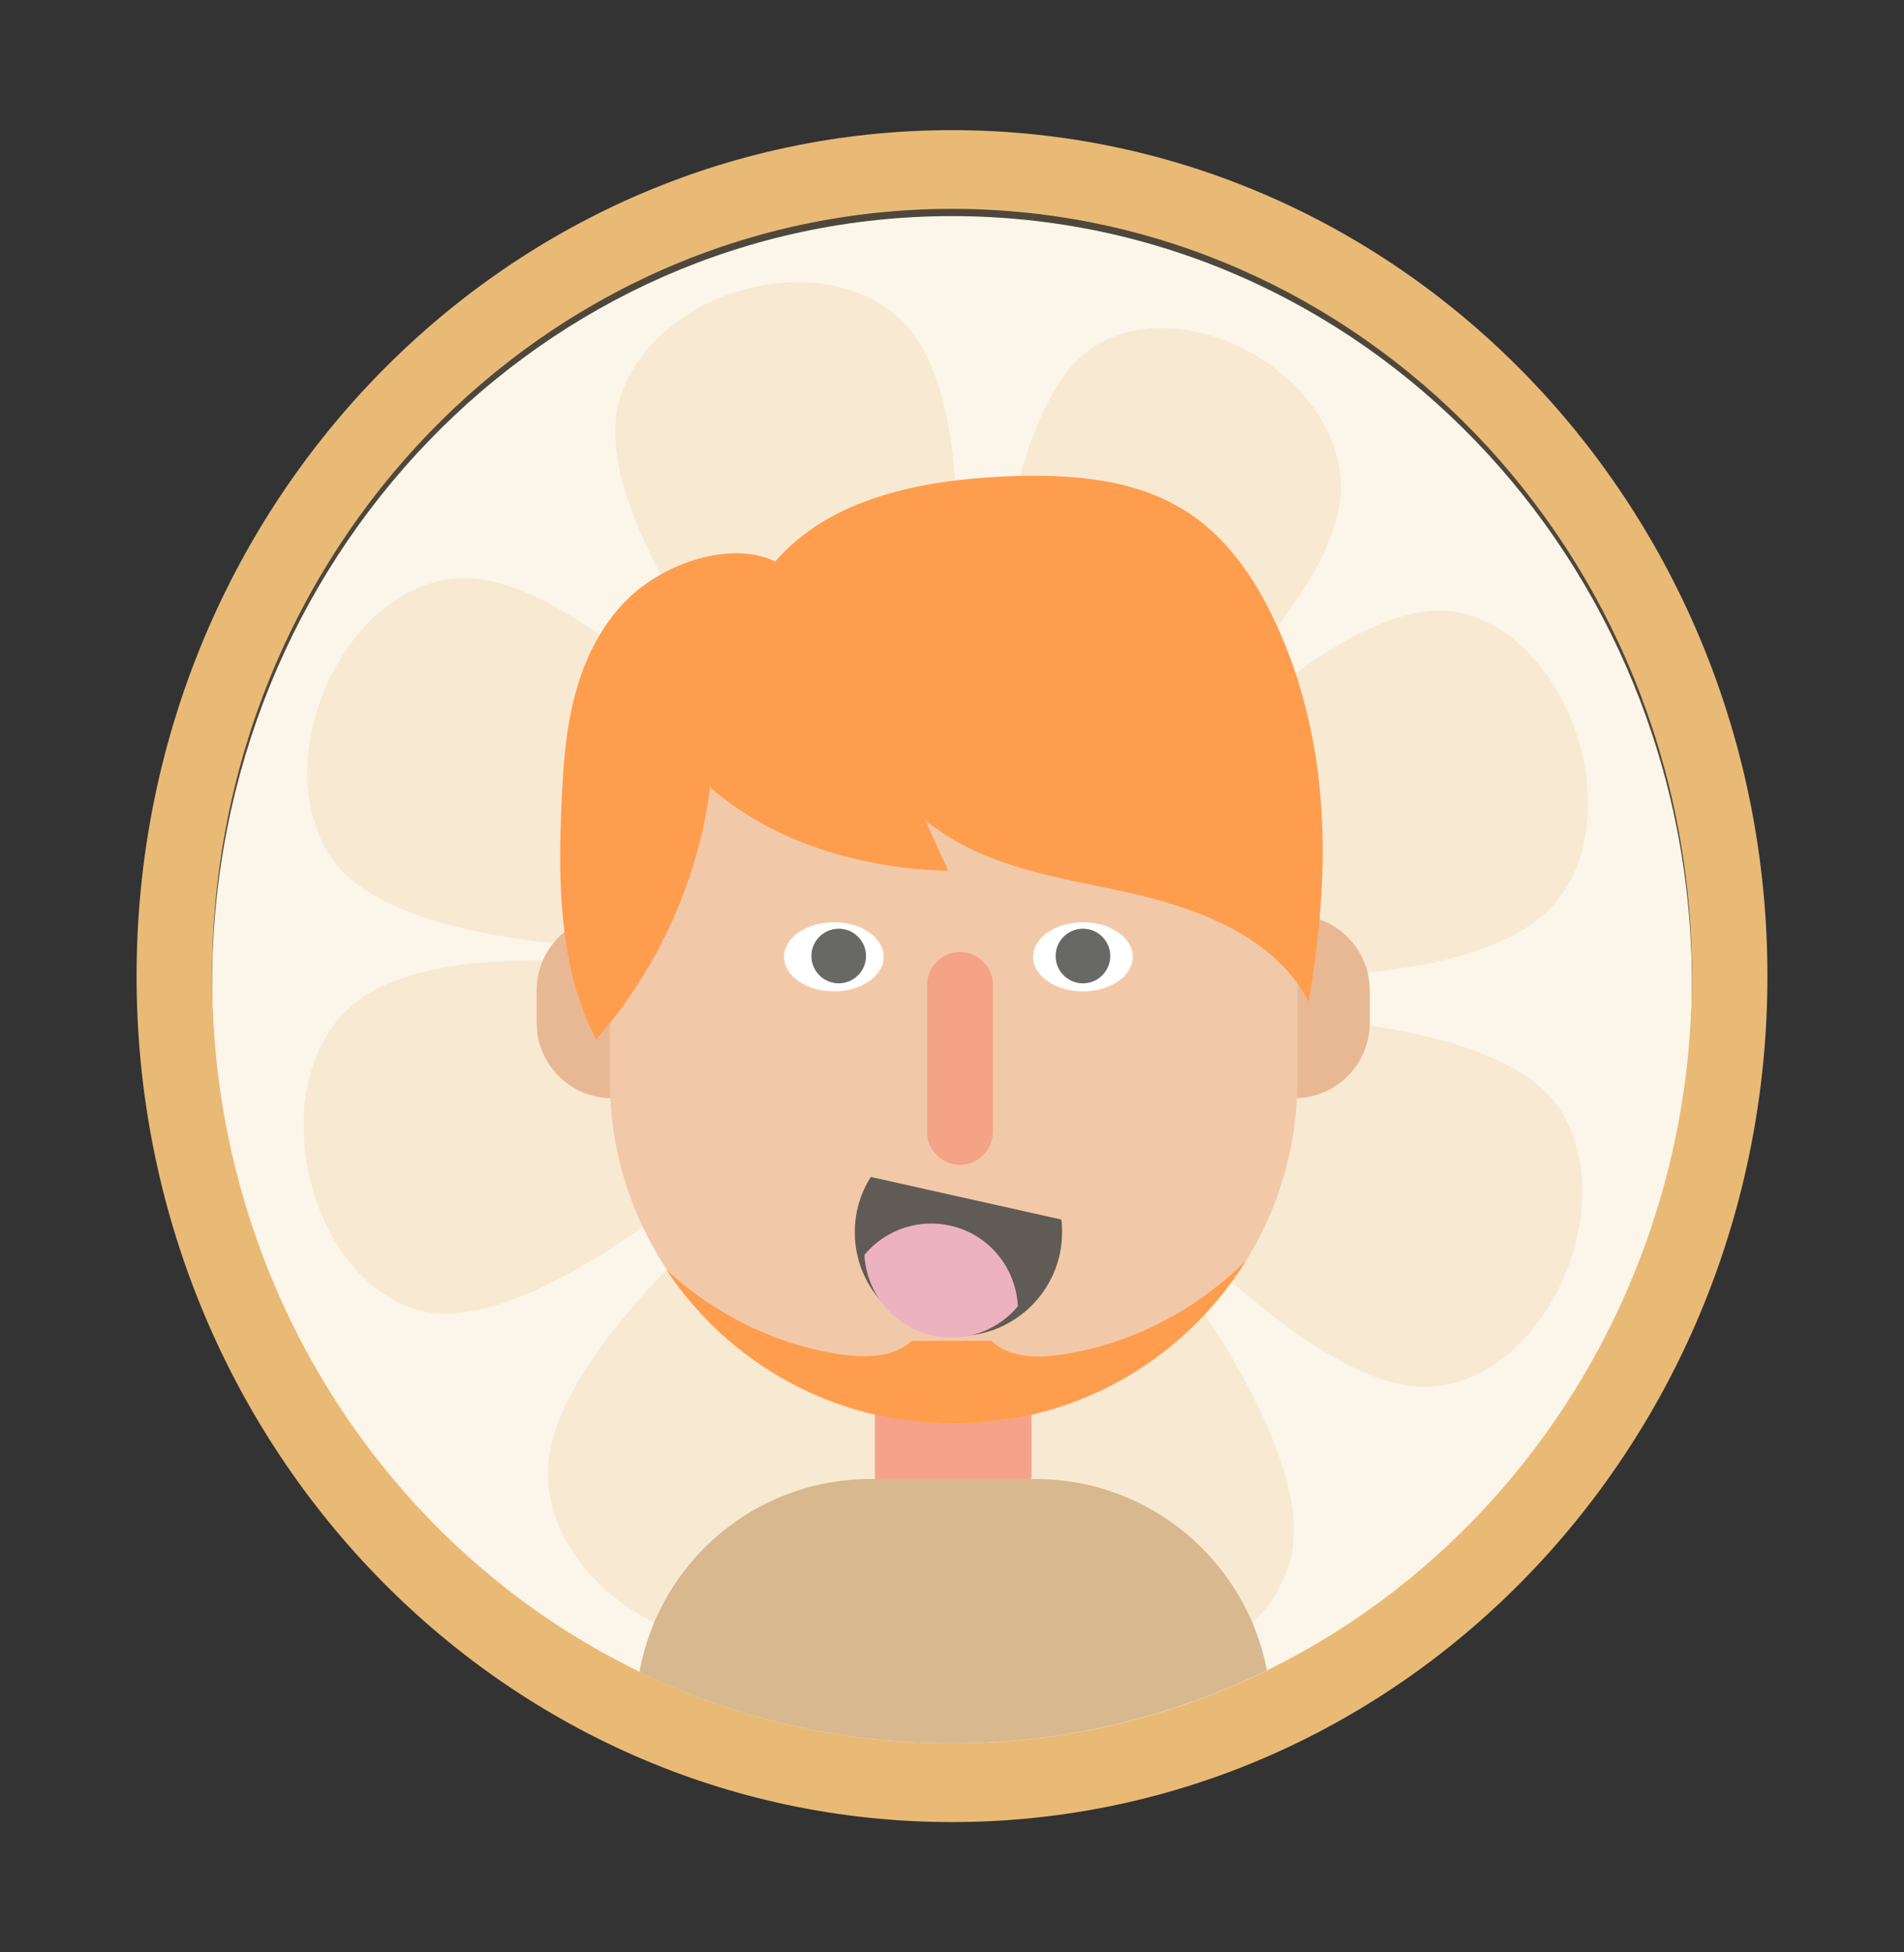 <?xml version="1.0" encoding="utf-8"?>
<!-- Generator: Adobe Illustrator 23.0.2, SVG Export Plug-In . SVG Version: 6.00 Build 0)  -->
<svg version="1.1" id="Lag_1" xmlns="http://www.w3.org/2000/svg" xmlns:xlink="http://www.w3.org/1999/xlink" x="0px" y="0px"
	 viewBox="0 0 237 243" style="enable-background:new 0 0 237 243;" xml:space="preserve">
<rect x="0" y="0" width="237" height="243" fill="#333333" stroke="none"/>
<style type="text/css">
	.st0{fill:#FFFFFF;enable-background:new    ;}
	.st1{opacity:0.15;fill:#E9BA76;enable-background:new    ;}
	.st2{fill:#E9BA76;}
	.st3{opacity:0.2;fill:#E9BA76;}
	.st4{fill:#F4A38A;}
	.st5{fill:#E8B894;}
	.st6{fill:#F2C9A8;}
	.st7{fill:#FF9D4E;}
	.st8{fill:#FFFFFF;}
	.st9{fill:#F4A387;}
	.st10{fill:#605B55;}
	.st11{fill:#ECB3BF;}
	.st12{fill:#686867;}
	.st13{fill:#D8B88E;}
	.st14{opacity:0.15;fill:#D8B88E;enable-background:new    ;}
</style>
<g>
	<g>
		<path class="st0" d="M210.6,122.4c0-52.8-41.2-95.5-92.1-95.5s-92.1,42.8-92.1,95.5s41.2,95.5,92.1,95.5S210.6,175.1,210.6,122.4z
			"/>
		<path class="st1" d="M210.6,121.5c0-52.8-41.2-95.5-92.1-95.5s-92.1,42.8-92.1,95.5S67.6,217,118.5,217S210.6,174.3,210.6,121.5z"
			/>
		<g>
			<path class="st2" d="M220,121.5c0-58.2-45.4-105.3-101.5-105.3C62.4,16.2,17,63.3,17,121.5s45.4,105.3,101.5,105.3
				S220,179.7,220,121.5z M26.4,121.5c0-52.8,41.2-95.5,92.1-95.5s92.1,42.8,92.1,95.5S169.3,217,118.5,217S26.4,174.3,26.4,121.5z"
				/>
			<path class="st3" d="M182.3,76.4c13.4,3.6,20.4,25.4,11.2,36.1c-13.2,15.2-66.8,6.9-66.8,6.9S163.2,71.2,182.3,76.4z"/>
			<path class="st3" d="M194.5,138.6c7.2,12.3-2.4,33-16.2,34c-19.7,1.4-54.3-45.6-54.3-45.6S184.2,121.1,194.5,138.6z"/>
			<path class="st3" d="M160.4,194.9c-4.5,13.6-26,19.2-35.5,8.8c-13.7-14.8-1-72.5-1-72.5S166.8,175.5,160.4,194.9z"/>
			<path class="st3" d="M99.7,202.6c-12.4,6.5-31.5-4.9-31.5-19.3c0.1-20.5,47.9-52.8,47.9-52.8S117.3,193.3,99.7,202.6z"/>
			<path class="st3" d="M50.9,162.7c-13-5-17.8-27.4-7.6-37.1c14.6-13.8,67.1,0.2,67.1,0.2S69.4,169.9,50.9,162.7z"/>
			<path class="st3" d="M40.8,106.1c-7.3-12.3,2.1-33,16-34.1c19.7-1.6,54.7,45.2,54.7,45.2S51.2,123.6,40.8,106.1z"/>
			<path class="st3" d="M77.2,49.5c4.4-13.7,25.8-19.4,35.5-9.1c13.8,14.7,1.5,72.5,1.5,72.5S70.9,69,77.2,49.5z"/>
			<path class="st3" d="M136.9,42.7c11.6-6.3,29.9,4.3,30,17.9c0.1,19.4-44.8,50.6-44.8,50.6S120.3,51.7,136.9,42.7z"/>
		</g>
	</g>
	<g>
		<g>
			<path class="st4" d="M128.3,189.3L128.3,189.3c-5.7,4.3-13.6,4.3-19.4,0l0,0v-34.6h19.4V189.3z"/>
			<path class="st4" d="M109,178.3c5.7,3.3,12.3,5.4,19.4,5.7v-29.3H109V178.3z"/>
			<g>
				<path class="st5" d="M161.1,136.7L161.1,136.7c-5.2,0-9.4-4.2-9.4-9.4v-4c0-5.2,4.2-9.4,9.4-9.4h0c5.2,0,9.4,4.2,9.4,9.4v4
					C170.5,132.5,166.3,136.7,161.1,136.7z"/>
				<path class="st5" d="M76.2,136.7L76.2,136.7c-5.2,0-9.4-4.2-9.4-9.4v-4c0-5.2,4.2-9.4,9.4-9.4h0c5.2,0,9.4,4.2,9.4,9.4v4
					C85.7,132.5,81.4,136.7,76.2,136.7z"/>
			</g>
			<path class="st6" d="M118.7,177.2L118.7,177.2c-23.7,0-42.8-19.2-42.8-42.8v-18.3c0-23.7,19.2-42.8,42.8-42.8h0
				c23.7,0,42.8,19.2,42.8,42.8v18.3C161.5,158.1,142.3,177.2,118.7,177.2z"/>
			<path class="st7" d="M74.2,129.4c7.7-8.8,12.7-19.8,14.2-31.4c8,7,19,10.1,29.6,10.4c-0.8-2-2-4.3-2.8-6.3c7,5.8,16.4,7.1,25.3,9
				c8.8,2,18.3,5.6,22.4,13.6c2.4-14.2,2.8-28.1-1.9-41.7c-2.7-7.6-6.8-15.3-13.6-19.5c-6.6-4.1-14.7-4.5-22.4-4.2
				c-10.4,0.5-21.7,2.7-28.5,10.6c-4.9-2.4-12-0.3-16.4,3c-4.4,3.2-7.1,8.3-8.5,13.5c-1.4,5.2-1.6,10.7-1.8,16.1
				C69.5,111.7,70,121.4,74.2,129.4z"/>
			<path class="st7" d="M132.2,168.6c-3.1,0.5-6.6,0.4-8.8-1.7h-2.7h-4.5h-2.7c-2.3,2.1-5.7,2.1-8.8,1.7c-8.1-1.2-15.8-5-21.8-10.6
				c7.7,11.6,20.8,19.2,35.8,19.2h0c15.4,0,28.8-8.1,36.4-20.3C148.9,163.1,140.8,167.3,132.2,168.6z"/>
		</g>
		<ellipse class="st8" cx="103.8" cy="119.1" rx="6.2" ry="4.3"/>
		<ellipse class="st8" cx="134.8" cy="119.1" rx="6.2" ry="4.3"/>
		<path class="st9" d="M119.5,145L119.5,145c-2.2,0-4.1-1.8-4.1-4.1v-18.3c0-2.2,1.8-4.1,4.1-4.1h0c2.2,0,4.1,1.8,4.1,4.1V141
			C123.5,143.2,121.7,145,119.5,145z"/>
		<path class="st10" d="M108.4,146.5c-1.3,2-2,4.4-2,6.9c0,7.1,5.8,12.9,12.9,12.9c7.1,0,12.9-5.8,12.9-12.9c0-0.5,0-1.1-0.1-1.6
			L108.4,146.5z"/>
		<path class="st11" d="M115.9,152.3c-3.3,0-6.3,1.5-8.3,3.9c0.3,5.7,5,10.3,10.8,10.3c3.3,0,6.3-1.5,8.3-3.9
			C126.4,156.8,121.7,152.3,115.9,152.3z"/>
		<circle class="st12" cx="104.4" cy="119" r="3.4"/>
		<circle class="st12" cx="134.8" cy="119" r="3.4"/>
	</g>
	<g>
		<path class="st13" d="M128.9,184.1h-20.5c-14.4,0-26.3,10.3-28.8,24c11.8,5.7,25,8.9,38.9,8.9c14,0,27.3-3.3,39.2-9.1
			C155.1,194.4,143.2,184.1,128.9,184.1z"/>
		<path class="st14" d="M128.9,184.1h-20.5c-14.4,0-26.3,10.3-28.8,24c11.8,5.7,25,8.9,38.9,8.9c14,0,27.3-3.3,39.2-9.1
			C155.1,194.4,143.2,184.1,128.9,184.1z"/>
	</g>
</g>
</svg>
